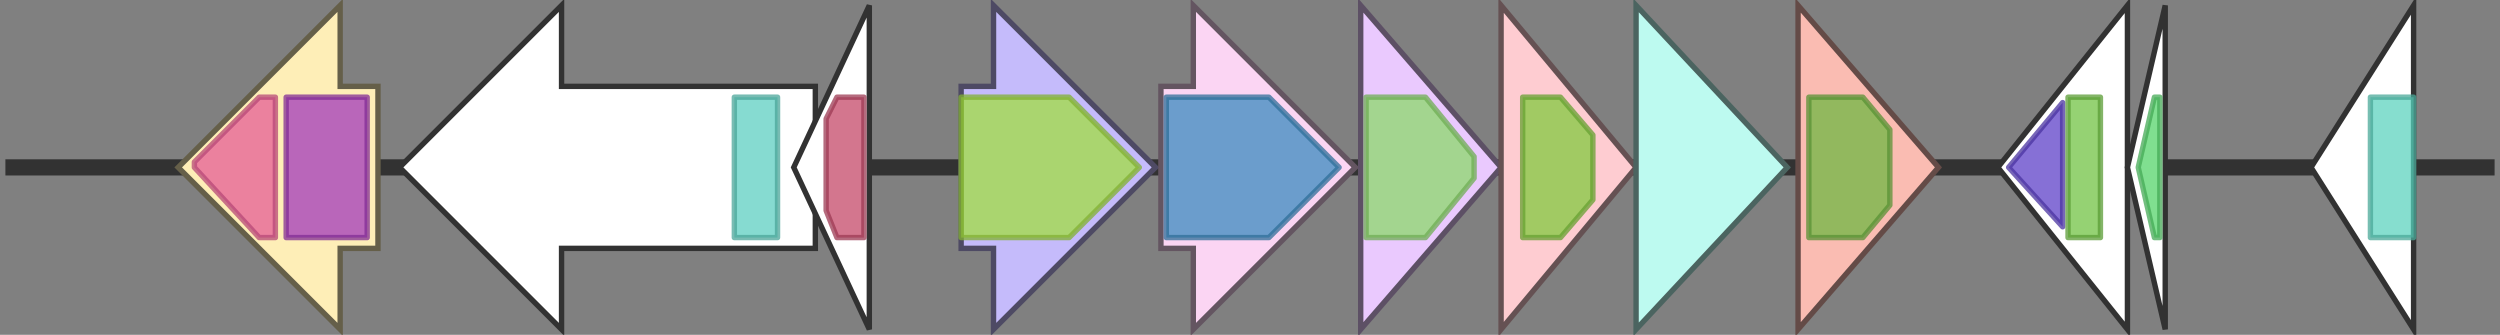 <svg version="1.1" baseProfile="full" xmlns="http://www.w3.org/2000/svg" width="463" height="62">
	<rect width="100%" height="100%" fill="#808080" stroke="none"/>
	<line x1="1" y1="31" x2="462" y2="31" style="stroke:rgb(50,50,50); stroke-width:3 "/>
	<g>
		<polygon class="NoName" points="394,16 394,16 394,1 370,31 394,61 394,46 394,46" fill="rgb(255,255,255)" fill-opacity="1.0" stroke="rgb(50,50,50)" stroke-width="1" />
		<g>
			<title>PF00665</title>
			<polygon class="PF00665" points="372,31 382,19 382,42" stroke-linejoin="round" width="11" height="26" fill="rgb(93,64,200)" stroke="rgb(74,51,160)" stroke-width="1" opacity="0.75" />
		</g>
		<g>
			<title>PF13276</title>
			<rect class="PF13276" x="383" y="18" stroke-linejoin="round" width="6" height="26" fill="rgb(114,195,68)" stroke="rgb(91,156,54)" stroke-width="1" opacity="0.75" />
		</g>
	</g>
	<g>
		<polygon class="NoName" points="401,16 401,16 401,1 394,31 401,61 401,46 401,46" fill="rgb(255,255,255)" fill-opacity="1.0" stroke="rgb(50,50,50)" stroke-width="1" />
		<g>
			<title>PF01527</title>
			<polygon class="PF01527" points="396,31 399,18 400,18 400,44 399,44" stroke-linejoin="round" width="5" height="26" fill="rgb(85,212,107)" stroke="rgb(68,169,85)" stroke-width="1" opacity="0.75" />
		</g>
	</g>
	<g>
		<polygon class="NoName" points="447,16 447,16 447,1 428,31 447,61 447,46 447,46" fill="rgb(255,255,255)" fill-opacity="1.0" stroke="rgb(50,50,50)" stroke-width="1" />
		<g>
			<title>PF13011</title>
			<rect class="PF13011" x="439" y="18" stroke-linejoin="round" width="8" height="26" fill="rgb(93,211,191)" stroke="rgb(74,168,152)" stroke-width="1" opacity="0.75" />
		</g>
	</g>
	<g>
		<title>wbkA</title>
		<polygon class="wbkA" points="70,16 63,16 63,1 33,31 63,61 63,46 70,46" fill="rgb(254,238,183)" fill-opacity="1.0" stroke="rgb(101,95,73)" stroke-width="1" />
		<g>
			<title>PF00534</title>
			<polygon class="PF00534" points="36,30 48,18 51,18 51,44 48,44 36,31" stroke-linejoin="round" width="15" height="26" fill="rgb(228,92,150)" stroke="rgb(182,73,119)" stroke-width="1" opacity="0.75" />
		</g>
		<g>
			<title>PF13439</title>
			<rect class="PF13439" x="53" y="18" stroke-linejoin="round" width="15" height="26" fill="rgb(162,57,186)" stroke="rgb(129,45,148)" stroke-width="1" opacity="0.75" />
		</g>
	</g>
	<g>
		<polygon class="NoName" points="151,16 104,16 104,1 74,31 104,61 104,46 151,46" fill="rgb(255,255,255)" fill-opacity="1.0" stroke="rgb(50,50,50)" stroke-width="1" />
		<g>
			<title>PF13586</title>
			<rect class="PF13586" x="136" y="18" stroke-linejoin="round" width="8" height="26" fill="rgb(94,207,193)" stroke="rgb(75,165,154)" stroke-width="1" opacity="0.75" />
		</g>
	</g>
	<g>
		<polygon class="NoName" points="161,16 161,16 161,1 147,31 161,61 161,46 161,46" fill="rgb(255,255,255)" fill-opacity="1.0" stroke="rgb(50,50,50)" stroke-width="1" />
		<g>
			<title>PF13340</title>
			<polygon class="PF13340" points="153,22 155,18 160,18 160,44 155,44 153,39" stroke-linejoin="round" width="7" height="26" fill="rgb(196,73,104)" stroke="rgb(156,58,83)" stroke-width="1" opacity="0.75" />
		</g>
	</g>
	<g>
		<title>gmd</title>
		<polygon class="gmd" points="178,16 184,16 184,1 214,31 184,61 184,46 178,46" fill="rgb(197,187,251)" fill-opacity="1.0" stroke="rgb(78,74,100)" stroke-width="1" />
		<g>
			<title>PF16363</title>
			<polygon class="PF16363" points="178,18 198,18 211,31 211,31 198,44 178,44" stroke-linejoin="round" width="33" height="26" fill="rgb(162,221,65)" stroke="rgb(129,176,51)" stroke-width="1" opacity="0.75" />
		</g>
	</g>
	<g>
		<title>perA</title>
		<polygon class="perA" points="215,16 221,16 221,1 251,31 221,61 221,46 215,46" fill="rgb(251,213,243)" fill-opacity="1.0" stroke="rgb(100,85,97)" stroke-width="1" />
		<g>
			<title>PF01041</title>
			<polygon class="PF01041" points="216,18 235,18 248,31 235,44 216,44" stroke-linejoin="round" width="34" height="26" fill="rgb(59,139,191)" stroke="rgb(47,111,152)" stroke-width="1" opacity="0.75" />
		</g>
	</g>
	<g>
		<title>wzm</title>
		<polygon class="wzm" points="252,16 252,16 252,1 278,31 252,61 252,46 252,46" fill="rgb(234,201,254)" fill-opacity="1.0" stroke="rgb(93,80,101)" stroke-width="1" />
		<g>
			<title>PF01061</title>
			<polygon class="PF01061" points="253,18 264,18 273,29 273,33 264,44 253,44" stroke-linejoin="round" width="20" height="26" fill="rgb(139,217,106)" stroke="rgb(111,173,84)" stroke-width="1" opacity="0.75" />
		</g>
	</g>
	<g>
		<title>wzt</title>
		<polygon class="wzt" points="278,16 278,16 278,1 303,31 278,61 278,46 278,46" fill="rgb(254,204,209)" fill-opacity="1.0" stroke="rgb(101,81,83)" stroke-width="1" />
		<g>
			<title>PF00005</title>
			<polygon class="PF00005" points="282,18 289,18 295,25 295,37 289,44 282,44" stroke-linejoin="round" width="13" height="26" fill="rgb(129,201,63)" stroke="rgb(103,160,50)" stroke-width="1" opacity="0.75" />
		</g>
	</g>
	<g>
		<title>wbkB</title>
		<polygon class="wbkB" points="303,16 303,16 303,1 331,31 303,61 303,46 303,46" fill="rgb(189,250,240)" fill-opacity="1.0" stroke="rgb(75,100,96)" stroke-width="1" />
	</g>
	<g>
		<title>wbkC</title>
		<polygon class="wbkC" points="333,16 333,16 333,1 359,31 333,61 333,46 333,46" fill="rgb(250,188,178)" fill-opacity="1.0" stroke="rgb(100,75,71)" stroke-width="1" />
		<g>
			<title>PF00551</title>
			<polygon class="PF00551" points="335,18 345,18 350,24 350,38 345,44 335,44" stroke-linejoin="round" width="15" height="26" fill="rgb(111,183,66)" stroke="rgb(88,146,52)" stroke-width="1" opacity="0.75" />
		</g>
	</g>
</svg>
